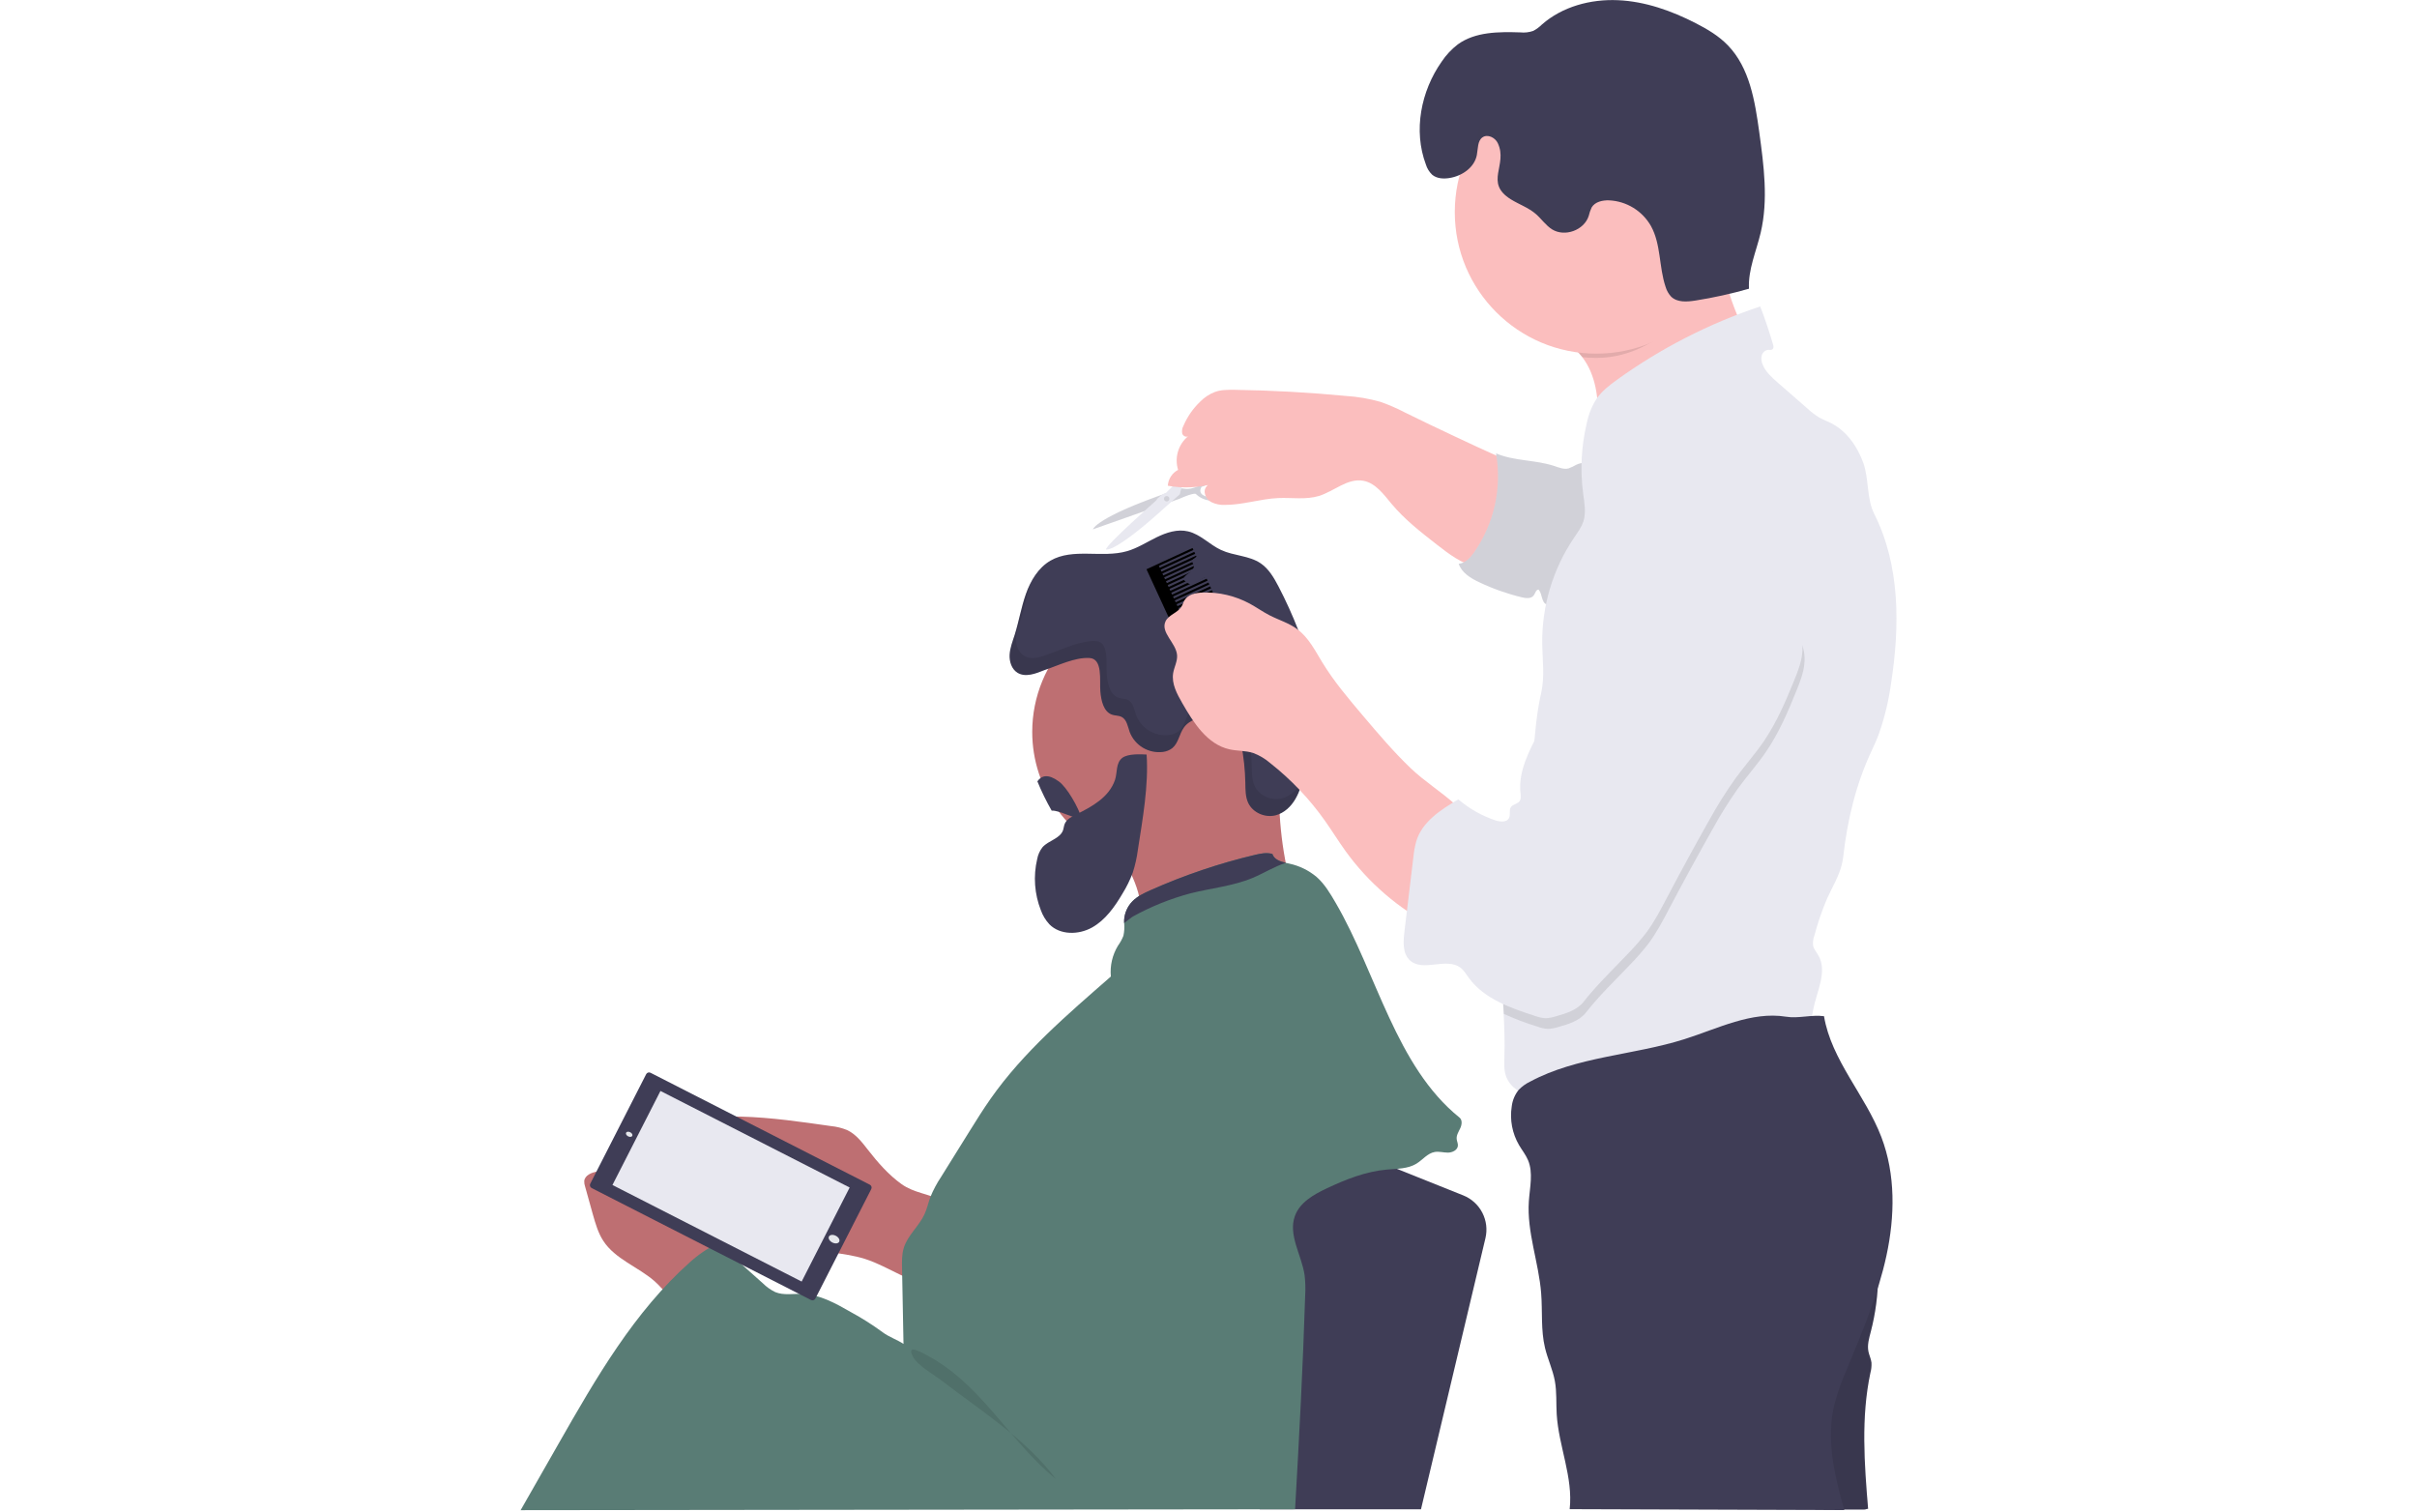 <svg width="350" height="219" viewBox="0 0 350 219" fill="none" xmlns="http://www.w3.org/2000/svg">
<g clip-path="url(#clip0_8_5)">
<path d="M253.499 50.215C251.192 51.188 248.879 52.163 246.732 53.448C245.756 54.03 244.82 54.672 243.816 55.202C242.736 55.777 241.589 56.211 240.451 56.676C237.31 57.959 234.26 59.453 231.321 61.149C231.575 57.86 231.095 54.287 229.128 51.723C228.839 51.343 228.517 50.989 228.167 50.664C226.775 49.373 224.802 49.04 223.434 47.911C224.266 46.448 226.114 45.121 227.372 44.004C228.73 42.803 230.139 41.663 231.6 40.587C234.519 38.431 237.626 36.544 240.885 34.948C242.953 33.935 245.113 33.03 247.396 32.721C247.683 32.656 247.984 32.683 248.255 32.797C248.61 32.993 248.739 33.434 248.824 33.828C249.25 35.802 249.467 37.827 249.822 39.816C249.996 40.838 250.232 41.848 250.528 42.841C250.91 44.016 251.35 45.171 251.847 46.302C252.4 47.605 252.95 48.909 253.499 50.215Z" fill="#FBBEBE"/>
<path d="M188.024 105.982C188.023 110.043 186.74 114.001 184.356 117.289C181.973 120.578 178.612 123.029 174.753 124.294C170.894 125.559 166.733 125.573 162.866 124.333C158.998 123.093 155.621 120.664 153.217 117.391C150.784 114.085 149.472 110.087 149.475 105.982C149.475 100.87 151.506 95.968 155.12 92.353C158.735 88.738 163.638 86.708 168.75 86.708C173.861 86.708 178.764 88.738 182.379 92.353C185.993 95.968 188.024 100.87 188.024 105.982Z" fill="#BE6F72"/>
<path d="M161.844 122.968C162.875 124.746 163.916 126.538 164.576 128.475C165.237 130.412 165.494 132.556 164.95 134.536C171.515 131.079 179.329 131.357 186.556 129.607C186.749 129.585 186.927 129.491 187.054 129.344C187.098 129.244 187.121 129.135 187.121 129.026C187.121 128.916 187.098 128.808 187.054 128.708C185.541 123.109 184.96 117.301 185.332 111.514L181.559 113.744C179.908 114.764 178.197 115.683 176.435 116.497C173.941 117.59 171.295 118.25 168.691 119.015C166.629 119.627 162.536 120.42 161.239 122.222C161.473 122.443 161.676 122.694 161.844 122.968Z" fill="#BE6F72"/>
<path d="M151.225 97.049C149.971 97.553 148.496 98.135 147.343 97.428C146.495 96.905 146.146 95.819 146.198 94.824C146.25 93.83 146.63 92.888 146.93 91.939C147.542 89.99 147.872 87.962 148.554 86.022C149.236 84.083 150.35 82.213 152.118 81.188C155.374 79.304 159.587 80.861 163.2 79.818C164.729 79.38 166.06 78.499 167.483 77.808C168.906 77.116 170.506 76.584 172.042 76.954C173.84 77.373 175.168 78.888 176.845 79.659C178.681 80.503 180.877 80.445 182.548 81.574C183.732 82.375 184.478 83.67 185.142 84.939C187.266 89.02 188.943 93.318 190.144 97.758C190.625 99.348 190.899 100.994 190.961 102.653C190.976 104.777 190.401 106.857 189.832 108.907L188.914 112.15C188.575 113.374 188.226 114.597 187.583 115.705C186.941 116.813 185.95 117.746 184.723 118.067C183.193 118.462 181.413 117.697 180.746 116.265C180.336 115.378 180.354 114.362 180.333 113.386C180.299 111.475 180.094 109.57 179.721 107.695C179.531 106.756 179.277 105.78 178.638 105.07C177.812 104.153 176.496 103.847 175.272 103.825C173.84 103.807 172.271 104.195 171.436 105.355C170.766 106.291 170.649 107.607 169.759 108.338C169.363 108.641 168.893 108.833 168.398 108.892C167.388 109.017 166.365 108.801 165.492 108.277C164.62 107.753 163.948 106.951 163.585 106C163.304 105.193 163.166 104.189 162.401 103.81C162.004 103.611 161.529 103.648 161.104 103.519C159.801 103.125 159.458 101.472 159.339 100.117C159.201 98.529 159.73 95.393 157.757 95.286C155.631 95.17 153.18 96.397 151.225 97.049Z" fill="#3F3D56"/>
<path d="M155.848 117.941C155.169 118.269 154.425 118.651 154.159 119.355C154.055 119.63 154.037 119.933 153.942 120.215C153.51 121.46 151.828 121.705 150.959 122.696C150.567 123.197 150.303 123.786 150.191 124.412C149.611 126.881 149.798 129.469 150.729 131.828C150.999 132.576 151.415 133.262 151.953 133.847C153.507 135.432 156.188 135.402 158.124 134.322C160.061 133.242 161.398 131.348 162.533 129.427C163.135 128.46 163.638 127.435 164.035 126.367C164.384 125.282 164.633 124.166 164.778 123.035C165.458 118.627 166.345 113.738 166.039 109.268C165.121 109.21 163.368 109.146 162.557 109.721C161.542 110.443 161.823 111.899 161.456 112.955C160.587 115.494 158.066 116.834 155.848 117.941Z" fill="#3F3D56"/>
<path d="M156.643 118.526C155.496 118.596 153.44 117.326 152.29 117.391C151.507 116.024 150.815 114.608 150.219 113.15C150.83 112.272 151.816 112.058 153.306 113.15C154.502 113.992 156.154 116.901 156.643 118.526Z" fill="#3F3D56"/>
<path d="M173.938 70.187C172.693 70.844 171.922 70.875 171.307 70.743C170.692 70.612 169.472 71.224 169.472 71.224C158.687 74.913 158.262 76.654 158.262 76.654L170.747 72.246C173.149 71.193 173.195 71.563 173.195 71.563C175.031 73.289 177.368 72.12 177.368 72.12C177.368 72.12 180.602 70.591 179.65 69.119C178.699 67.647 175.187 69.541 173.938 70.187ZM179.139 69.911C179.139 69.911 178.222 72.359 174.92 71.961C174.92 71.961 173.299 71.722 173.984 70.514C173.984 70.514 177.35 69.1 178.24 69.201C179.13 69.302 179.13 69.924 179.13 69.924L179.139 69.911Z" fill="#E8E8F0"/>
<path opacity="0.1" d="M173.938 70.187C172.693 70.844 171.922 70.875 171.307 70.743C170.692 70.612 169.472 71.224 169.472 71.224C158.687 74.913 158.262 76.654 158.262 76.654L170.747 72.246C173.149 71.193 173.195 71.563 173.195 71.563C175.031 73.289 177.368 72.12 177.368 72.12C177.368 72.12 180.602 70.591 179.65 69.119C178.699 67.647 175.187 69.541 173.938 70.187ZM179.139 69.911C179.139 69.911 178.222 72.359 174.92 71.961C174.92 71.961 173.299 71.722 173.984 70.514C173.984 70.514 177.35 69.1 178.24 69.201C179.13 69.302 179.13 69.924 179.13 69.924L179.139 69.911Z" fill="black"/>
<path d="M174.624 63.364C172.757 63.425 172.369 64.82 172.369 64.82C171.995 65.266 171.776 65.821 171.745 66.402C171.713 66.983 171.871 67.558 172.195 68.042L168.881 71.337C168.253 71.579 167.714 72.006 167.333 72.561C167.333 72.561 160.058 78.986 160.165 79.57C160.165 79.57 161.352 80.182 168.881 73.32L170.858 71.57C170.858 71.57 171.295 68.299 174.382 67.678C174.382 67.678 174.688 67.812 174.85 67.084C175.023 66.735 175.254 66.418 175.532 66.145C175.942 65.766 176.49 63.3 174.624 63.364ZM175.147 65.576C175.147 65.576 174.146 68.158 172.721 67.412C171.295 66.665 172.681 64.943 172.681 64.943C175.153 62.538 175.147 65.576 175.147 65.576Z" fill="#E8E8F0"/>
<path opacity="0.1" d="M168.945 72.622C169.163 72.622 169.34 72.445 169.34 72.227C169.34 72.009 169.163 71.833 168.945 71.833C168.727 71.833 168.551 72.009 168.551 72.227C168.551 72.445 168.727 72.622 168.945 72.622Z" fill="black"/>
<path d="M203.471 59.748C202.319 59.141 201.124 58.622 199.895 58.194C198.261 57.73 196.582 57.443 194.886 57.337C189.53 56.827 184.158 56.531 178.769 56.45C177.818 56.45 176.845 56.428 175.942 56.756C175.136 57.065 174.406 57.544 173.801 58.16C172.752 59.162 171.92 60.368 171.353 61.703C171.171 62.037 171.117 62.426 171.2 62.798C171.323 63.153 171.812 63.389 172.09 63.138C171.378 63.712 170.855 64.487 170.589 65.362C170.323 66.237 170.326 67.172 170.597 68.045C170.173 68.267 169.813 68.595 169.552 68.997C169.291 69.399 169.138 69.861 169.108 70.34C171.332 70.751 173.621 70.64 175.795 70.015C175.147 69.85 174.477 70.459 174.437 71.126C174.441 71.461 174.538 71.788 174.717 72.072C174.896 72.355 175.149 72.584 175.45 72.732C176.057 73.019 176.725 73.152 177.396 73.118C179.987 73.118 182.508 72.24 185.093 72.126C187.069 72.038 189.107 72.395 190.995 71.82C193.185 71.141 195.14 69.217 197.398 69.618C199.2 69.939 200.375 71.612 201.55 73.013C203.428 75.25 205.75 77.061 208.054 78.857C209.829 80.24 211.683 81.659 213.882 82.128C214.541 82.307 215.239 82.274 215.877 82.033C216.411 81.747 216.858 81.325 217.174 80.809C219.545 77.444 219.548 73.206 219.411 69.263C219.34 67.246 218.9 66.974 217.034 66.139C214.868 65.166 212.71 64.17 210.56 63.15C208.186 62.04 205.823 60.906 203.471 59.748Z" fill="#FBBEBE"/>
<path d="M228.268 67.299C227.903 67.516 227.518 67.698 227.118 67.84C226.448 67.999 225.765 67.715 225.114 67.494C222.36 66.576 219.301 66.794 216.639 65.659C217.512 70.669 216.369 75.821 213.46 79.992C212.91 80.775 212.184 81.577 211.23 81.638C211.655 82.945 212.965 83.734 214.207 84.321C216.19 85.26 218.265 85.992 220.399 86.506C221.011 86.65 221.757 86.72 222.112 86.2C222.326 85.894 222.418 85.371 222.795 85.389C223.37 86.001 223.18 87.255 223.976 87.531C224.223 87.594 224.483 87.594 224.731 87.531L226.506 87.225C227.038 87.179 227.551 87.002 227.999 86.711C228.279 86.467 228.511 86.172 228.681 85.842C230.67 82.455 231.434 78.536 231.74 74.666C231.89 72.744 232.077 70.707 231.945 68.779C231.823 67.127 229.706 66.629 228.268 67.299Z" fill="#E8E8F0"/>
<path opacity="0.1" d="M228.268 67.299C227.903 67.516 227.518 67.698 227.118 67.84C226.448 67.999 225.765 67.715 225.114 67.494C222.36 66.576 219.301 66.794 216.639 65.659C217.512 70.669 216.369 75.821 213.46 79.992C212.91 80.775 212.184 81.577 211.23 81.638C211.655 82.945 212.965 83.734 214.207 84.321C216.19 85.26 218.265 85.992 220.399 86.506C221.011 86.65 221.757 86.72 222.112 86.2C222.326 85.894 222.418 85.371 222.795 85.389C223.37 86.001 223.18 87.255 223.976 87.531C224.223 87.594 224.483 87.594 224.731 87.531L226.506 87.225C227.038 87.179 227.551 87.002 227.999 86.711C228.279 86.467 228.511 86.172 228.681 85.842C230.67 82.455 231.434 78.536 231.74 74.666C231.89 72.744 232.077 70.707 231.945 68.779C231.823 67.127 229.706 66.629 228.268 67.299Z" fill="black"/>
<path d="M125.706 166.538C124.834 165.418 123.938 164.231 122.647 163.64C121.903 163.34 121.12 163.149 120.322 163.071C116.017 162.459 111.703 161.823 107.359 161.704C105.939 161.664 104.416 161.704 103.259 162.533C101.934 163.478 101.424 165.219 101.35 166.844C101.271 168.778 101.655 170.703 102.47 172.459C103.286 174.216 104.508 175.752 106.037 176.94C108.638 178.922 111.924 179.751 115.13 180.406C116.816 180.752 118.51 181.061 120.212 181.324C121.913 181.587 123.644 181.795 125.287 182.321C128.799 183.447 131.899 185.993 135.582 186.204C135.755 186.23 135.932 186.2 136.087 186.118C136.249 185.987 136.357 185.803 136.393 185.598C137.204 182.737 140.015 175.887 136.393 173.886C134.499 172.843 132.397 172.797 130.543 171.472C128.689 170.148 127.114 168.346 125.706 166.538Z" fill="#BE6F72"/>
<path d="M94.778 185.528C92.395 183.453 89.106 182.355 87.375 179.715C86.613 178.552 86.227 177.187 85.845 175.847L84.719 171.803C84.632 171.554 84.593 171.292 84.603 171.029C84.688 170.184 85.683 169.784 86.521 169.652C90.804 168.985 95.265 170.711 98.471 173.629C101.677 176.548 103.736 180.574 104.945 184.747C105.03 184.96 105.043 185.194 104.982 185.414C104.877 185.61 104.712 185.767 104.51 185.861C102.962 186.779 100.882 188.116 99.074 188.397C97.266 188.679 96.066 186.635 94.778 185.528Z" fill="#BE6F72"/>
<path d="M199.344 168.089L211.888 173.109C213.078 173.585 214.057 174.473 214.648 175.611C215.238 176.749 215.399 178.061 215.103 179.308L205.769 218.569H182.431L186.494 173.902C186.494 173.902 195.367 166.559 199.344 168.089Z" fill="#3F3D56"/>
<path d="M211.459 163.377C211.227 163.885 210.884 164.387 210.936 164.941C210.967 165.271 211.138 165.583 211.114 165.91C211.065 166.553 210.321 166.911 209.679 166.917C209.036 166.923 208.391 166.715 207.757 166.825C206.717 167.003 206.014 167.96 205.114 168.514C203.86 169.285 202.293 169.239 200.831 169.371C197.771 169.646 194.877 170.793 192.108 172.1C190.227 172.987 188.229 174.125 187.519 176.077C186.5 178.83 188.477 181.731 188.914 184.643C189.032 185.624 189.06 186.613 189 187.599C188.679 197.885 188.125 208.29 187.538 218.563L75.391 218.695L80.913 209.018C86.298 199.58 91.826 189.964 99.949 182.747C101.154 181.659 102.507 180.748 103.969 180.042L110.483 185.855C111.004 186.374 111.609 186.801 112.272 187.118C113.496 187.617 114.867 187.333 116.179 187.375C118.703 187.458 121.01 188.746 123.201 190.004C124.807 190.875 126.353 191.856 127.826 192.938C128.689 193.598 129.934 194.011 130.834 194.62L130.623 183.637C130.601 182.646 130.586 181.63 130.883 180.684C131.458 178.849 133.101 177.552 133.89 175.805C134.248 175.018 134.423 174.162 134.722 173.357C135.146 172.323 135.673 171.334 136.295 170.405L140.355 163.882C141.358 162.273 142.359 160.663 143.448 159.112C148.212 152.317 154.624 146.875 160.862 141.413C160.717 139.857 161.077 138.295 161.887 136.959C162.207 136.514 162.472 136.032 162.677 135.524C162.809 134.922 162.847 134.302 162.79 133.688C162.79 133.532 162.79 133.382 162.79 133.217C162.858 132.217 163.276 131.272 163.971 130.549C164.687 129.806 165.644 129.353 166.587 128.931C171.463 126.75 176.533 125.031 181.731 123.797C182.56 123.601 183.438 123.418 184.255 123.666C184.503 124.464 185.347 124.746 186.191 124.948L186.733 125.073C188.167 125.383 189.504 126.036 190.631 126.976C191.815 128.01 192.628 129.393 193.421 130.754C199.378 140.982 202.122 154.401 211.337 161.832C211.784 162.184 211.692 162.888 211.459 163.377Z" fill="#597C75"/>
<path opacity="0.1" d="M249.039 37.757C245.814 44.845 239.459 51.83 231.162 51.83C230.485 51.83 229.808 51.797 229.134 51.729C228.845 51.349 228.523 50.995 228.173 50.67C226.781 49.379 224.808 49.046 223.44 47.917C224.272 46.455 226.12 45.127 227.378 44.01C228.736 42.809 230.145 41.67 231.606 40.593C234.525 38.437 237.632 36.55 240.891 34.954C242.959 33.941 245.119 33.036 247.402 32.727C247.689 32.662 247.99 32.689 248.261 32.803C248.616 32.999 248.745 33.44 248.83 33.834C249.256 35.792 248.684 35.768 249.039 37.757Z" fill="black"/>
<path d="M231.162 51.215C242.483 51.215 251.66 42.038 251.66 30.717C251.66 19.396 242.483 10.219 231.162 10.219C219.841 10.219 210.664 19.396 210.664 30.717C210.664 42.038 219.841 51.215 231.162 51.215Z" fill="#FBBEBE"/>
<path d="M273.85 98.89C273.517 101.369 272.935 103.807 272.113 106.169C271.807 107.028 271.43 107.867 271.042 108.693C268.763 113.524 267.511 118.746 266.915 124.057C266.869 124.475 266.792 124.89 266.685 125.296C266.236 127.01 265.287 128.539 264.562 130.152C263.823 131.893 263.209 133.686 262.726 135.515C262.552 135.974 262.493 136.469 262.555 136.956C262.668 137.473 263.042 137.874 263.305 138.342C264.663 140.682 263.094 143.543 262.564 146.192C262.384 147.11 262.304 148.108 261.708 148.823C261.2 149.435 260.41 149.717 259.661 149.974C248.977 153.606 238.042 156.453 226.943 158.491C225.288 158.797 223.578 159.082 221.935 158.776C220.292 158.47 218.655 157.454 218.092 155.869C217.768 154.951 217.823 153.954 217.851 152.981C217.912 150.938 217.851 148.882 217.74 146.823C217.386 140.046 216.581 133.245 218.352 126.753C218.882 124.837 219.628 122.99 220.228 121.096C221.399 117.403 221.702 113.585 221.996 109.754C222.238 106.597 222.473 103.427 223.18 100.313C223.706 97.991 223.358 95.577 223.327 93.197C223.266 87.75 224.867 82.414 227.916 77.9C228.445 77.119 229.027 76.348 229.305 75.452C229.697 74.167 229.427 72.787 229.25 71.453C228.803 68.052 228.984 64.598 229.782 61.262C230.033 60.014 230.511 58.822 231.193 57.747C231.955 56.636 233.047 55.798 234.139 55.009C240.48 50.437 247.477 46.853 254.891 44.377C255.573 46.103 256.228 48.119 256.751 49.884C256.822 50.123 256.871 50.426 256.675 50.579C256.479 50.732 256.277 50.649 256.063 50.655C255.842 50.679 255.633 50.769 255.465 50.914C255.296 51.059 255.175 51.251 255.118 51.466C255.011 51.899 255.051 52.356 255.234 52.763C255.65 53.834 256.546 54.632 257.409 55.388L261.747 59.173C262.267 59.659 262.833 60.091 263.439 60.464C263.984 60.77 264.577 60.987 265.137 61.268C267.383 62.403 268.934 64.615 269.8 66.977C270.666 69.339 270.274 72.178 271.403 74.421C275.154 81.855 275.123 90.651 273.85 98.89Z" fill="#E8E8F0"/>
<path d="M270.999 176.68C272.317 181.993 272.284 187.551 270.904 192.849C270.656 193.794 270.366 194.773 270.562 195.731C270.675 196.275 270.941 196.786 271.002 197.34C271.029 197.845 270.974 198.351 270.84 198.839C269.482 205.264 269.968 211.94 270.516 218.496C270.283 218.496 270.21 218.603 269.965 218.603H264.069C263.965 216.881 261.824 215.59 260.778 214.216C259.765 212.869 259.065 211.315 258.728 209.664C258.391 208.014 258.425 206.309 258.829 204.674C259.747 201.002 262.451 198.068 263.837 194.559C265.367 190.698 265.235 186.326 266.86 182.508C267.793 180.302 269.537 178.58 270.999 176.68Z" fill="#3F3D56"/>
<path opacity="0.1" d="M270.999 176.68C272.317 181.993 272.284 187.551 270.904 192.849C270.656 193.794 270.366 194.773 270.562 195.731C270.675 196.275 270.941 196.786 271.002 197.34C271.029 197.845 270.974 198.351 270.84 198.839C269.482 205.264 269.968 211.94 270.516 218.496C270.283 218.496 270.21 218.603 269.965 218.603H264.069C263.965 216.881 261.824 215.59 260.778 214.216C259.765 212.869 259.065 211.315 258.728 209.664C258.391 208.014 258.425 206.309 258.829 204.674C259.747 201.002 262.451 198.068 263.837 194.559C265.367 190.698 265.235 186.326 266.86 182.508C267.793 180.302 269.537 178.58 270.999 176.68Z" fill="black"/>
<path d="M258.627 147.233C253.615 146.431 248.76 148.955 243.92 150.488C236.525 152.828 228.384 152.972 221.552 156.646C220.942 156.94 220.389 157.34 219.919 157.827C219.364 158.514 219.015 159.343 218.912 160.22C218.607 162.158 218.982 164.141 219.974 165.834C220.399 166.556 220.934 167.22 221.265 167.994C222.048 169.83 221.525 171.947 221.39 173.954C221.084 178.436 222.822 182.799 223.171 187.278C223.379 189.918 223.107 192.616 223.728 195.192C224.116 196.808 224.847 198.331 225.15 199.965C225.453 201.599 225.322 203.196 225.423 204.811C225.707 209.44 227.815 213.937 227.301 218.548L267.074 218.68C265.599 213.549 264.372 208.244 265.709 203.076C266.173 201.443 266.75 199.843 267.435 198.288C269.659 192.913 271.944 187.522 273.171 181.838C274.398 176.153 274.508 170.083 272.431 164.65C270.118 158.592 265.201 153.553 264.131 147.159C262.295 146.914 260.465 147.526 258.627 147.233Z" fill="#3F3D56"/>
<path d="M216.887 20.718C216.501 19.911 215.409 19.378 214.675 19.889C213.941 20.4 214.035 21.541 213.855 22.459C213.506 24.264 211.713 25.494 209.878 25.782C209.018 25.92 208.06 25.864 207.393 25.308C206.964 24.896 206.648 24.381 206.476 23.812C204.64 18.916 205.757 13.201 208.761 8.931C209.398 7.973 210.189 7.128 211.101 6.428C213.632 4.592 217.015 4.592 220.145 4.69C220.781 4.759 221.424 4.685 222.027 4.473C222.486 4.231 222.907 3.922 223.275 3.555C226.24 0.948 230.336 -0.147 234.289 0.028C238.242 0.202 242.045 1.557 245.557 3.359C247.236 4.219 248.882 5.195 250.198 6.553C253.358 9.806 254.129 14.624 254.75 19.115C255.417 23.962 256.081 28.942 254.958 33.706C254.322 36.404 253.123 39.041 253.264 41.81C250.722 42.536 248.14 43.107 245.529 43.52C244.306 43.713 242.892 43.827 241.996 42.961C241.617 42.554 241.34 42.063 241.188 41.529C240.218 38.662 240.542 35.389 239.077 32.739C238.464 31.659 237.588 30.751 236.531 30.099C235.474 29.448 234.269 29.074 233.028 29.013C232.068 28.979 230.976 29.215 230.483 30.038C230.294 30.441 230.149 30.864 230.049 31.298C229.369 33.345 226.588 34.358 224.756 33.216C223.838 32.641 223.211 31.687 222.382 30.971C221.329 30.068 219.98 29.603 218.799 28.875C214.865 26.437 218.41 23.916 216.887 20.718Z" fill="#3F3D56"/>
<path d="M186.204 124.951C184.53 125.486 183.007 126.456 181.379 127.138C178.512 128.334 175.361 128.613 172.354 129.378C169.464 130.153 166.679 131.274 164.059 132.719C163.867 132.823 163.261 133.33 162.778 133.679C162.778 133.523 162.778 133.373 162.778 133.208C162.845 132.208 163.263 131.263 163.958 130.54C164.674 129.797 165.632 129.344 166.574 128.922C171.455 126.743 176.529 125.028 181.731 123.797C182.56 123.601 183.438 123.418 184.255 123.666C184.515 124.464 185.359 124.746 186.204 124.951Z" fill="#3F3D56"/>
<path opacity="0.1" d="M142.83 203.41C146.122 207.081 149.074 211.089 152.905 214.185C148.484 208.314 142.142 204.395 136.408 199.968C135.246 199.069 132.92 197.793 132.217 196.493C131.106 194.455 133.56 195.902 134.579 196.456C137.761 198.184 140.428 200.736 142.83 203.41Z" fill="black"/>
<path opacity="0.1" d="M261.276 96.244C261.12 97.566 260.628 98.82 260.129 100.05C258.905 103.109 257.593 106.138 255.745 108.852C254.472 110.721 252.958 112.41 251.63 114.236C250.267 116.175 249.016 118.19 247.885 120.273C245.798 123.969 243.765 127.695 241.784 131.452C240.839 133.251 239.9 135.065 238.679 136.69C237.822 137.786 236.903 138.832 235.926 139.823C233.784 142.08 231.584 144.167 229.669 146.615C228.721 147.838 227.139 148.309 225.661 148.726C225.167 148.89 224.652 148.983 224.132 149.001C223.608 148.964 223.092 148.85 222.602 148.661C220.951 148.158 219.337 147.544 217.768 146.826C217.413 140.049 216.608 133.248 218.38 126.756C218.909 124.84 219.656 122.993 220.255 121.099C221.427 117.406 221.73 113.588 222.024 109.757C222.388 108.99 222.776 108.228 223.153 107.487C225.704 102.445 227.855 96.892 227.191 91.272C227.022 90.259 226.904 89.238 226.839 88.213C226.845 86.956 227.057 85.709 227.466 84.52C228.382 81.713 229.896 79.138 231.903 76.972C233.91 74.807 236.363 73.102 239.092 71.976C239.954 71.574 240.894 71.365 241.846 71.365C243.069 71.429 244.241 72.065 245.434 71.833C249.476 73.61 252.746 76.645 255.191 80.323C257.635 84 257.77 88.913 260.429 92.438C261.215 93.509 261.429 94.925 261.276 96.244Z" fill="black"/>
<path d="M172.816 79.64L172.687 79.362L167.688 81.669L166.853 82.054L166.021 82.437L173.069 97.719L173.902 97.333L174.737 96.948L179.736 94.641L179.608 94.365L174.608 96.672L174.48 96.394L179.479 94.087L179.351 93.809L174.351 96.115L174.223 95.837L179.222 93.53L179.097 93.252L174.094 95.559L173.966 95.283L178.968 92.976L178.84 92.698L173.837 95.005L173.709 94.726L178.711 92.42L178.583 92.141L173.583 94.448L173.455 94.17L178.454 91.863L178.326 91.587L173.326 93.894L173.198 93.616L178.197 91.309L178.069 91.031L173.069 93.337L172.941 93.059L177.943 90.752L177.815 90.474L172.812 92.781L172.684 92.505L177.686 90.195L177.558 89.92L172.556 92.227L172.43 91.948L177.429 89.642L177.301 89.363L172.302 91.67L172.173 91.392L177.172 89.085L177.044 88.806L172.045 91.113L171.916 90.838L176.915 88.531L176.79 88.253L171.788 90.559L171.659 90.281L176.661 87.974L176.533 87.696L171.531 90.003L171.405 89.724L176.404 87.42L176.276 87.142L171.277 89.449L171.148 89.17L176.147 86.864L176.019 86.585L171.02 88.892L170.891 88.614L175.89 86.307L175.765 86.028L170.763 88.338L170.634 88.06L175.636 85.753L175.508 85.475L170.506 87.781L170.377 87.503L175.379 85.196L175.251 84.918L170.252 87.225L170.123 86.946L175.122 84.639L174.994 84.364L169.995 86.671L169.866 86.392L174.865 84.086L174.737 83.807L169.738 86.114L169.609 85.836L174.611 83.529L174.483 83.254L169.481 85.557L169.352 85.282L174.354 82.975L174.226 82.697L169.224 85.004L169.098 84.725L174.097 82.418L173.969 82.14L168.97 84.447L168.841 84.168L173.84 81.862L173.712 81.586L168.713 83.893L168.584 83.615L173.583 81.308L173.458 81.029L168.456 83.336L168.327 83.058L173.33 80.751L173.201 80.472L168.199 82.779L168.07 82.504L173.073 80.197L172.944 79.919L167.942 82.225L167.816 81.947L172.816 79.64Z" fill="black"/>
<path opacity="0.1" d="M188.51 113.251C187.865 114.344 186.877 115.292 185.65 115.613C184.12 116.008 182.34 115.243 181.673 113.811C181.263 112.924 181.281 111.908 181.26 110.932C181.226 109.021 181.021 107.116 180.648 105.242C180.458 104.302 180.204 103.326 179.565 102.617C178.739 101.699 177.423 101.393 176.199 101.371C174.767 101.353 173.198 101.742 172.363 102.901C171.693 103.837 171.576 105.153 170.686 105.884C170.29 106.188 169.82 106.379 169.325 106.438C168.315 106.564 167.292 106.347 166.419 105.823C165.547 105.299 164.875 104.498 164.512 103.547C164.231 102.739 164.093 101.736 163.328 101.356C162.931 101.157 162.456 101.194 162.031 101.066C160.728 100.671 160.385 99.019 160.266 97.663C160.128 96.076 160.657 92.94 158.684 92.833C156.573 92.716 154.122 93.943 152.167 94.595C150.913 95.1 149.438 95.681 148.285 94.974C147.437 94.451 147.089 93.365 147.141 92.371C147.193 91.376 147.572 90.434 147.872 89.486C148.386 87.882 148.695 86.218 149.166 84.591C148.945 85.051 148.747 85.523 148.576 86.004C147.896 87.934 147.578 89.981 146.954 91.921C146.648 92.869 146.275 93.812 146.223 94.806C146.171 95.8 146.529 96.886 147.367 97.409C148.521 98.116 149.995 97.535 151.25 97.03C153.205 96.379 155.655 95.152 157.766 95.268C159.74 95.375 159.21 98.511 159.348 100.099C159.467 101.454 159.81 103.106 161.113 103.501C161.538 103.629 162.013 103.593 162.41 103.792C163.175 104.171 163.328 105.174 163.594 105.982C163.958 106.933 164.629 107.734 165.502 108.259C166.374 108.783 167.397 108.999 168.407 108.873C168.902 108.814 169.373 108.623 169.768 108.319C170.659 107.588 170.775 106.273 171.445 105.337C172.28 104.171 173.85 103.782 175.281 103.807C176.505 103.825 177.836 104.131 178.647 105.052C179.286 105.762 179.54 106.738 179.73 107.677C180.103 109.552 180.308 111.456 180.342 113.368C180.363 114.344 180.342 115.359 180.755 116.246C181.419 117.678 183.202 118.443 184.732 118.049C185.956 117.727 186.947 116.779 187.593 115.687C188.084 114.795 188.462 113.845 188.719 112.86C188.651 113 188.584 113.126 188.51 113.251Z" fill="black"/>
<path d="M204.248 111.22C201.801 108.87 199.589 106.27 197.392 103.675C195.287 101.194 193.176 98.701 191.481 95.926C190.432 94.209 189.496 92.337 187.883 91.135C186.66 90.217 185.163 89.788 183.811 89.088C182.838 88.583 181.942 87.944 180.981 87.42C178.886 86.288 176.527 85.731 174.146 85.808C173.158 85.842 172.035 86.071 171.528 86.922C171.353 87.212 171.271 87.552 171.093 87.84C170.545 88.757 169.227 89.017 168.777 89.981C168.018 91.603 170.307 93.093 170.451 94.876C170.518 95.77 170.025 96.602 169.882 97.486C169.637 99.016 170.429 100.475 171.194 101.809C172.831 104.667 174.823 107.796 178.038 108.515C179.176 108.769 180.379 108.687 181.489 109.048C182.384 109.387 183.213 109.881 183.937 110.507C186.958 112.888 189.62 115.692 191.842 118.832C192.876 120.291 193.813 121.815 194.856 123.265C198.176 127.859 202.534 131.605 207.574 134.199L211.328 122.267C211.906 120.432 212.362 117.914 210.716 116.482C208.654 114.625 206.277 113.16 204.248 111.22Z" fill="#FBBEBE"/>
<path d="M245.113 70.315C243.92 70.545 242.736 69.911 241.524 69.847C240.573 69.847 239.633 70.055 238.771 70.459C236.042 71.585 233.589 73.29 231.582 75.456C229.575 77.621 228.061 80.196 227.145 83.003C226.74 84.196 226.531 85.447 226.527 86.708C226.545 87.733 226.76 88.742 226.879 89.767C227.543 95.378 225.392 100.934 222.844 105.982C221.433 108.769 219.842 111.709 220.176 114.815C220.219 115.231 220.286 115.699 220.032 116.038C219.726 116.442 219.065 116.464 218.781 116.889C218.496 117.314 218.756 117.957 218.53 118.437C218.224 119.116 217.226 119.034 216.514 118.792C214.56 118.131 212.75 117.103 211.181 115.763C208.639 117.247 205.919 119.015 205.083 121.836C204.887 122.556 204.751 123.291 204.677 124.033L203.364 134.986C203.19 136.436 203.104 138.137 204.199 139.104C206.087 140.774 209.449 138.611 211.469 140.122C211.986 140.508 212.322 141.083 212.692 141.606C214.898 144.632 218.695 145.963 222.256 147.113C222.747 147.299 223.262 147.413 223.786 147.45C224.307 147.435 224.822 147.342 225.316 147.174C226.796 146.758 228.375 146.275 229.323 145.066C231.242 142.619 233.441 140.532 235.583 138.274C236.559 137.283 237.478 136.237 238.337 135.142C239.56 133.514 240.496 131.7 241.442 129.901C243.418 126.144 245.45 122.417 247.536 118.722C248.679 116.648 249.941 114.642 251.315 112.713C252.646 110.877 254.157 109.194 255.43 107.328C257.265 104.611 258.584 101.57 259.814 98.526C260.312 97.302 260.805 96.039 260.964 94.72C261.123 93.402 260.909 91.985 260.108 90.924C257.449 87.396 257.317 82.486 254.873 78.808C252.428 75.131 249.158 72.09 245.113 70.315Z" fill="#E8E8F0"/>
<path d="M172.898 80.895C172.827 80.94 172.766 81.001 172.721 81.072C172.675 81.143 172.646 81.224 172.635 81.308C172.635 81.461 172.76 81.58 172.828 81.718C173.014 82.109 172.715 82.562 172.372 82.831C172.029 83.1 171.613 83.309 171.427 83.703C171.398 83.755 171.385 83.815 171.39 83.875C171.411 83.955 171.458 84.026 171.524 84.076C171.726 84.308 171.987 84.48 172.28 84.572C172.748 84.67 173.198 84.361 173.596 84.107C174.027 83.834 174.487 83.609 174.966 83.434C175.115 83.39 175.255 83.321 175.379 83.229C175.532 83.076 175.626 82.875 175.645 82.66C175.75 81.892 175.34 81.155 174.871 80.518C174.309 79.769 173.378 80.482 172.898 80.895Z" fill="#3F3D56"/>
<path d="M125.96 171.562L94.203 155.353C93.971 155.234 93.687 155.326 93.569 155.558L85.475 171.415C85.357 171.647 85.449 171.931 85.681 172.049L117.438 188.258C117.67 188.376 117.954 188.284 118.072 188.052L126.165 172.196C126.284 171.964 126.192 171.68 125.96 171.562Z" fill="#3F3D56"/>
<path d="M123.036 171.969L95.639 157.986L88.688 171.605L116.085 185.589L123.036 171.969Z" fill="#E8E8F0"/>
<path d="M91.561 164.493C91.644 164.329 91.511 164.093 91.263 163.966C91.014 163.839 90.745 163.87 90.661 164.034C90.578 164.198 90.711 164.433 90.959 164.56C91.208 164.687 91.477 164.657 91.561 164.493Z" fill="#E6E8EC"/>
<path d="M121.521 179.824C121.659 179.555 121.438 179.167 121.029 178.958C120.62 178.749 120.176 178.798 120.039 179.068C119.901 179.337 120.122 179.725 120.531 179.934C120.94 180.143 121.384 180.094 121.521 179.824Z" fill="#E6E8EC"/>
<g opacity="0.1">
<path opacity="0.1" d="M254.952 31.552C254.316 34.25 253.117 36.888 253.257 39.657C250.716 40.382 248.133 40.953 245.523 41.367C244.299 41.559 242.886 41.673 241.99 40.807C241.61 40.4 241.334 39.91 241.182 39.375C240.212 36.508 240.536 33.235 239.071 30.585C238.458 29.505 237.582 28.597 236.525 27.945C235.468 27.294 234.263 26.92 233.022 26.859C232.062 26.825 230.969 27.061 230.477 27.884C230.288 28.287 230.142 28.71 230.042 29.144C229.363 31.191 226.582 32.204 224.75 31.062C223.832 30.487 223.205 29.533 222.375 28.817C221.323 27.914 219.974 27.449 218.793 26.721C217.728 26.066 217.217 25.406 217 24.723C216.731 26.195 216.654 27.547 218.793 28.863C219.974 29.591 221.323 30.056 222.375 30.959C223.205 31.668 223.819 32.629 224.75 33.204C226.585 34.339 229.363 33.333 230.042 31.286C230.142 30.852 230.288 30.429 230.477 30.025C230.969 29.202 232.062 28.967 233.022 29C234.263 29.062 235.468 29.436 236.525 30.087C237.582 30.739 238.458 31.647 239.071 32.727C240.536 35.376 240.212 38.65 241.182 41.517C241.336 42.056 241.617 42.55 242.002 42.958C242.898 43.814 244.315 43.71 245.535 43.517C248.146 43.104 250.728 42.533 253.27 41.807C253.12 39.038 254.328 36.401 254.965 33.703C255.455 31.495 255.651 29.232 255.549 26.972C255.5 28.515 255.3 30.049 254.952 31.552Z" fill="black"/>
<path opacity="0.1" d="M217.184 21.575C217.407 20.569 217.3 19.517 216.878 18.577C216.492 17.769 215.4 17.237 214.666 17.748C213.931 18.259 214.035 19.4 213.855 20.318C213.506 22.123 211.713 23.353 209.878 23.64C209.018 23.778 208.06 23.723 207.393 23.166C206.964 22.755 206.648 22.239 206.476 21.67C206.006 20.398 205.72 19.064 205.628 17.711C205.473 19.782 205.762 21.862 206.476 23.812C206.648 24.381 206.964 24.896 207.393 25.308C208.06 25.864 209.018 25.92 209.878 25.782C211.692 25.494 213.494 24.252 213.855 22.459C214.029 21.541 213.91 20.431 214.669 19.905C215.427 19.378 216.504 19.926 216.881 20.734C217.012 21.003 217.113 21.285 217.184 21.575Z" fill="black"/>
</g>
</g>
<defs>
<clipPath id="clip0_8_5">
<rect width="350" height="218.719" fill="white"/>
</clipPath>
</defs>
</svg>
